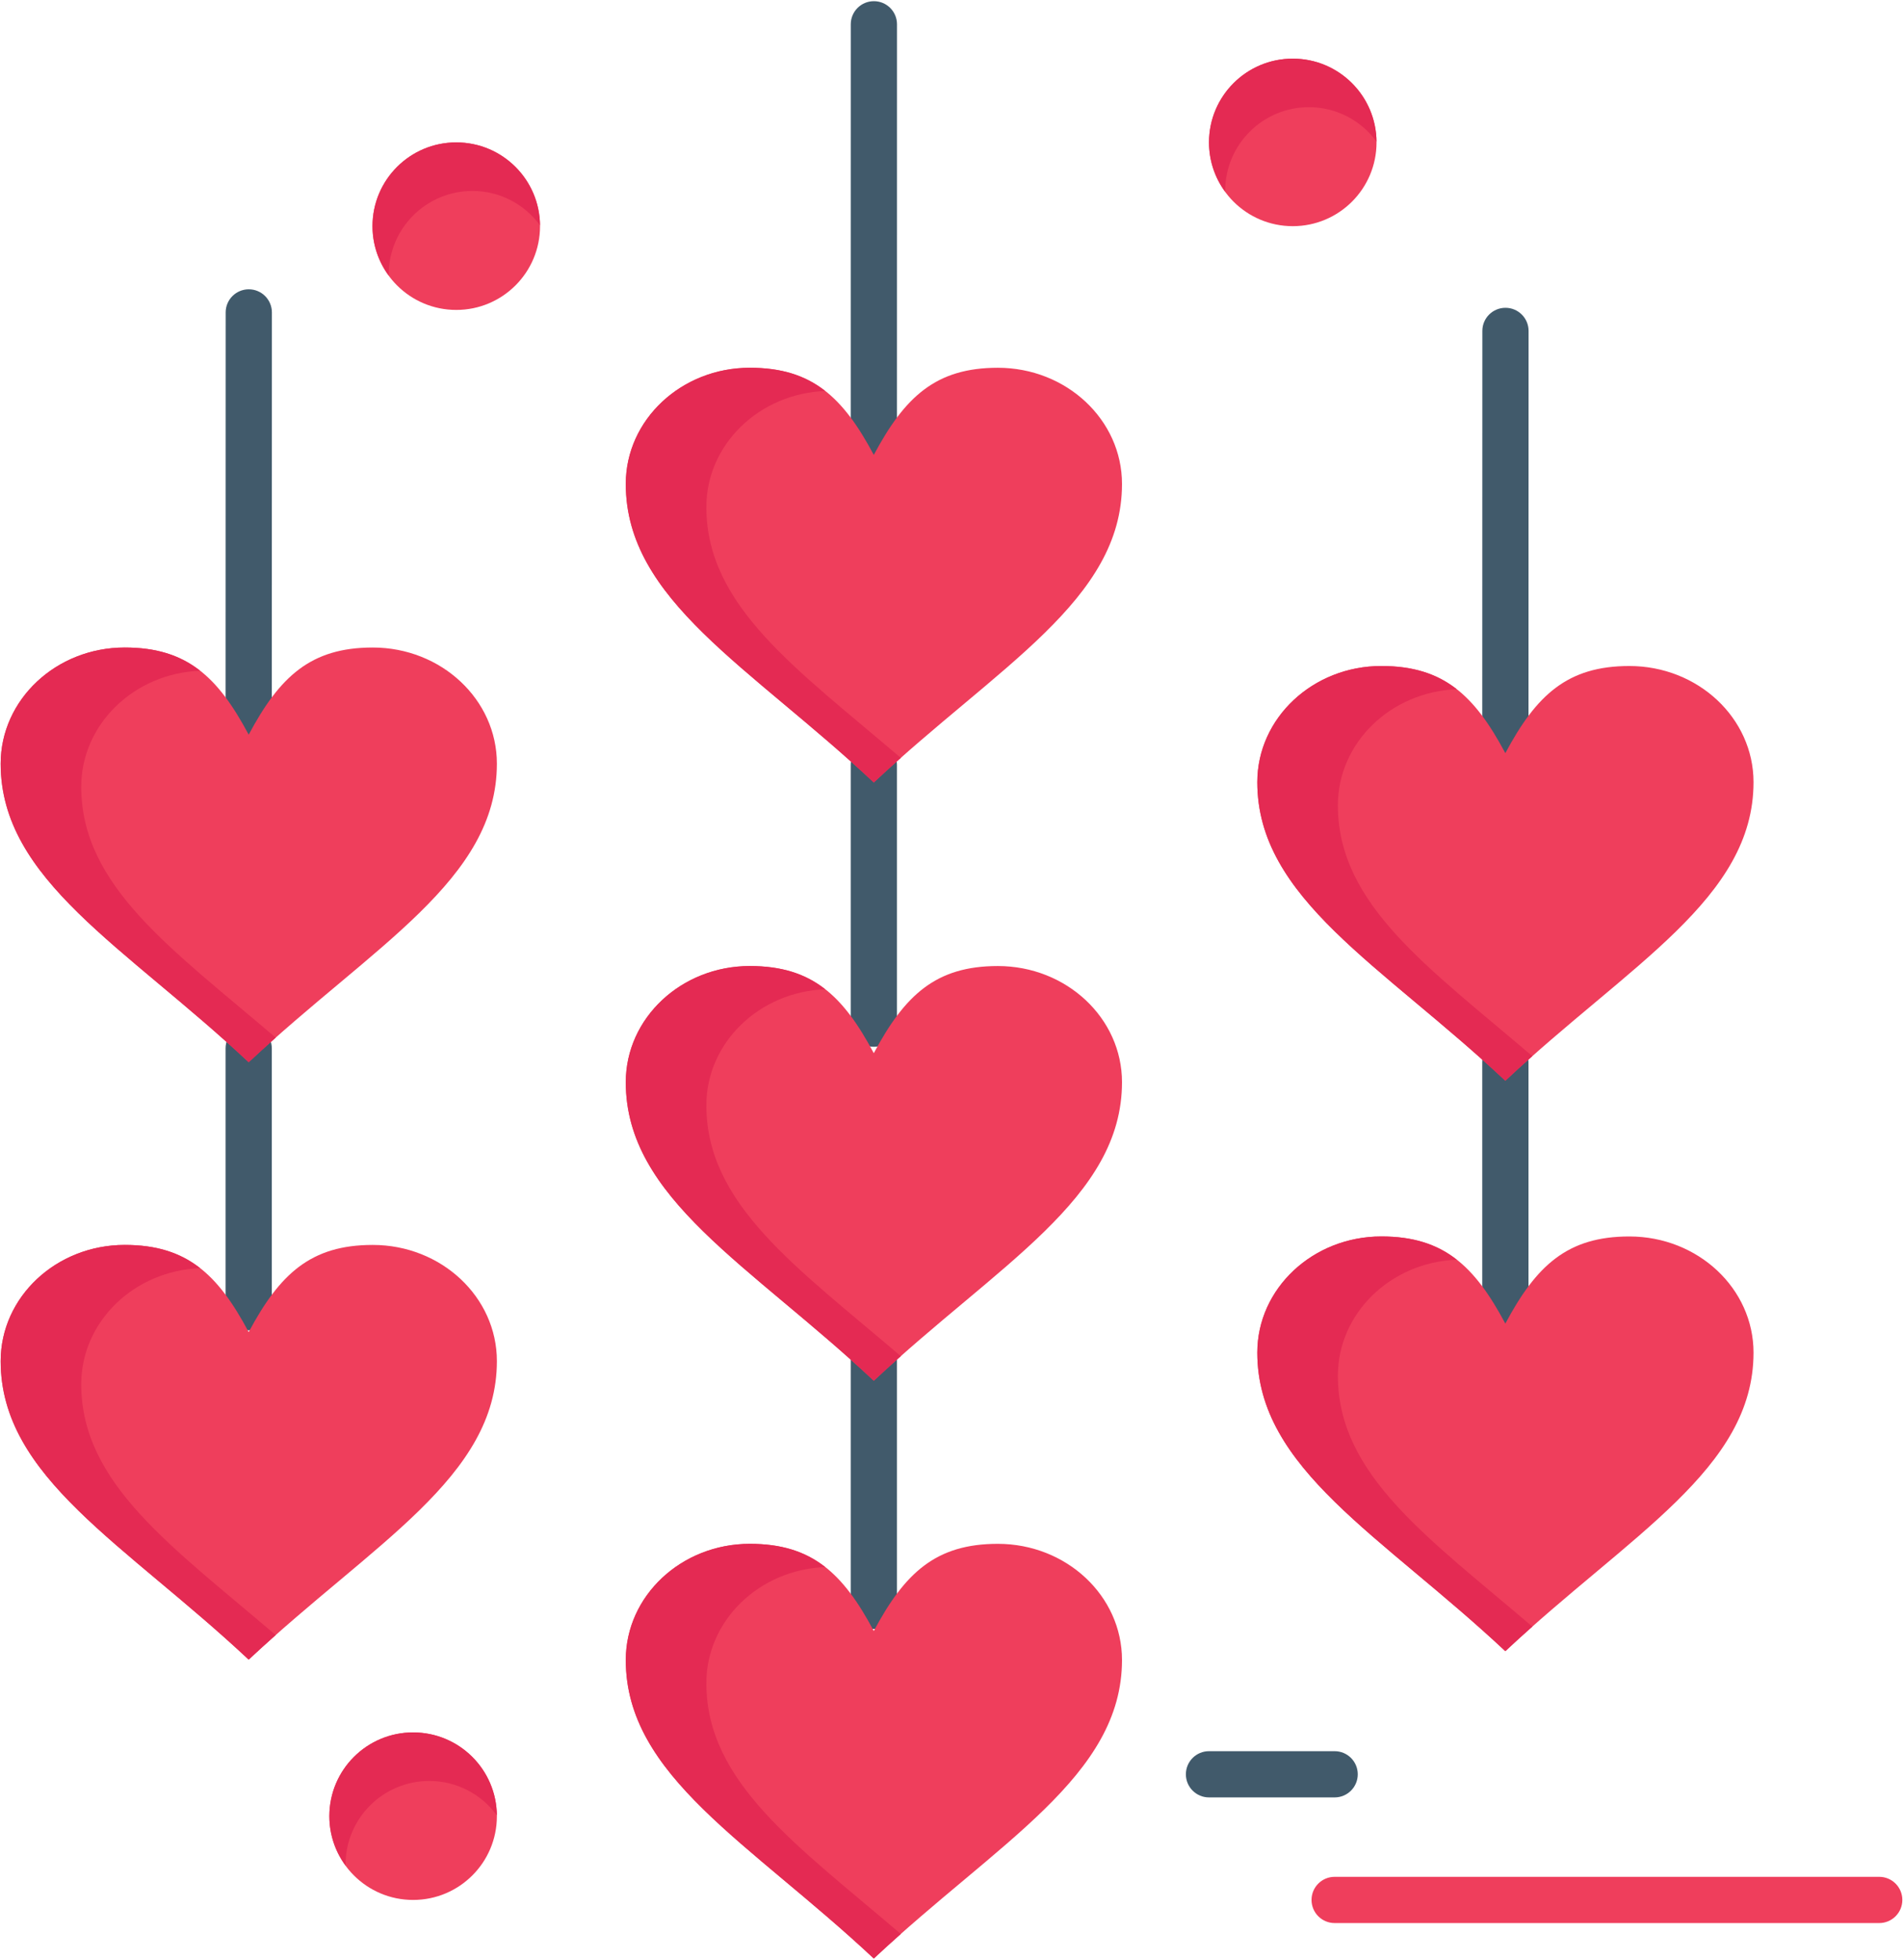 <svg width="804" height="828" viewBox="0 0 804 828" fill="none" xmlns="http://www.w3.org/2000/svg">
<path d="M636.004 327.98C630.607 327.979 626.236 323.605 626.238 318.213L626.279 139.813C626.281 134.42 630.652 130.049 636.045 130.049H636.047C641.441 130.051 645.812 134.424 645.811 139.816L645.77 318.217C645.768 323.609 641.395 327.98 636.004 327.98Z" fill="#415A6B"/>
<path d="M636.004 567.939C630.609 567.939 626.238 563.568 626.238 558.174V448.799C626.238 443.404 630.609 439.033 636.004 439.033C641.398 439.033 645.77 443.404 645.77 448.799V558.174C645.77 563.568 641.396 567.939 636.004 567.939Z" fill="#415A6B"/>
<path d="M369.187 198.43C363.793 198.428 359.422 194.057 359.422 188.662L359.441 10.264C359.443 4.871 363.814 0.5 369.207 0.5C369.209 0.5 369.207 0.5 369.209 0.5C374.602 0.5 378.975 4.873 378.973 10.266L378.953 188.664C378.953 194.059 374.58 198.43 369.187 198.43Z" fill="#415A6B"/>
<path d="M369.188 442.277C363.795 442.277 359.422 437.906 359.422 432.512V323.137C359.422 317.744 363.795 313.371 369.188 313.371C374.582 313.371 378.953 317.744 378.953 323.137V432.512C378.953 437.904 374.582 442.277 369.188 442.277Z" fill="#415A6B"/>
<path d="M369.188 688.273C363.795 688.273 359.422 683.902 359.422 678.508V570.91C359.422 565.516 363.795 561.145 369.188 561.145C374.582 561.145 378.953 565.516 378.953 570.91V678.508C378.953 683.9 374.582 688.273 369.188 688.273Z" fill="#415A6B"/>
<path d="M105.068 320.168C99.672 320.166 95.301 315.793 95.303 310.4L95.342 132C95.344 126.607 99.715 122.236 105.107 122.236C105.109 122.236 105.109 122.236 105.109 122.236C110.504 122.238 114.875 126.611 114.873 132.004L114.834 310.404C114.832 315.797 110.459 320.168 105.068 320.168Z" fill="#415A6B"/>
<path d="M105.068 562.08C99.674 562.08 95.303 557.709 95.303 552.314V442.939C95.303 437.545 99.674 433.174 105.068 433.174C110.461 433.174 114.834 437.545 114.834 442.939V552.314C114.834 557.709 110.459 562.08 105.068 562.08Z" fill="#415A6B"/>
<path d="M174.539 731.965C194.09 731.965 209.93 747.803 209.93 767.354C209.93 786.906 194.09 802.744 174.539 802.744C154.988 802.744 139.148 786.906 139.148 767.354C139.148 747.803 154.988 731.965 174.539 731.965Z" fill="#EF3E5C"/>
<path d="M145.984 787.861C145.984 768.311 161.824 752.473 181.375 752.473C193.107 752.473 203.473 758.201 209.912 766.988C209.711 747.609 193.965 731.965 174.539 731.965C154.988 731.965 139.148 747.803 139.148 767.353C139.148 775.172 141.713 782.373 146.004 788.229C146.002 788.105 145.984 787.984 145.984 787.861Z" fill="#E42A53"/>
<path d="M157.469 273.584C186.455 273.584 209.93 295.576 209.93 322.666C209.93 371.77 157.469 399.717 105.068 448.799C52.685 399.717 0.283 371.77 0.283 322.666C0.283 295.576 23.76 273.584 52.685 273.584C78.877 273.584 91.982 285.85 105.068 310.402C118.174 285.852 131.279 273.584 157.469 273.584Z" fill="#EF3E5C"/>
<path d="M34.324 332.432C34.324 306.025 56.631 284.475 84.545 283.4C76.205 276.873 66.193 273.584 52.684 273.584C23.756 273.584 0.281 295.576 0.281 322.666C0.281 371.77 52.684 399.717 105.066 448.799C108.877 445.23 112.686 441.783 116.477 438.422C72.631 400.939 34.324 374.412 34.324 332.432Z" fill="#E42A53"/>
<path d="M688.389 281.396C717.373 281.396 740.848 303.389 740.848 330.479C740.848 379.582 688.389 407.529 635.986 456.611C583.604 407.529 531.201 379.582 531.201 330.479C531.201 303.389 554.678 281.396 583.603 281.396C609.795 281.396 622.9 293.662 635.986 318.215C649.092 293.664 662.197 281.396 688.389 281.396Z" fill="#EF3E5C"/>
<path d="M565.242 340.244C565.242 313.838 587.549 292.287 615.463 291.213C607.123 284.686 597.111 281.396 583.602 281.396C554.674 281.396 531.199 303.389 531.199 330.479C531.199 379.582 583.602 407.529 635.984 456.611C639.795 453.043 643.604 449.596 647.395 446.234C603.549 408.752 565.242 382.225 565.242 340.244Z" fill="#E42A53"/>
<path d="M688.389 522.418C717.373 522.418 740.848 544.41 740.848 571.502C740.848 620.603 688.389 648.551 635.986 697.635C583.604 648.551 531.201 620.603 531.201 571.502C531.201 544.41 554.678 522.418 583.603 522.418C609.795 522.418 622.9 534.684 635.986 559.236C649.092 534.684 662.197 522.418 688.389 522.418Z" fill="#EF3E5C"/>
<path d="M565.242 581.268C565.242 554.861 587.549 533.309 615.463 532.236C607.123 525.707 597.111 522.418 583.602 522.418C554.674 522.418 531.199 544.41 531.199 571.502C531.199 620.603 583.602 648.551 635.984 697.635C639.795 694.064 643.604 690.619 647.395 687.256C603.549 649.775 565.242 623.246 565.242 581.268Z" fill="#E42A53"/>
<path d="M421.57 155.383C450.557 155.383 474.033 177.375 474.033 204.465C474.033 253.566 421.57 281.516 369.17 330.598C316.787 281.516 264.385 253.566 264.385 204.465C264.385 177.375 287.863 155.383 316.787 155.383C342.979 155.383 356.084 167.646 369.17 192.199C382.273 167.646 395.379 155.383 421.57 155.383Z" fill="#EF3E5C"/>
<path d="M298.426 214.23C298.426 187.824 320.732 166.273 348.648 165.199C340.309 158.67 330.295 155.383 316.787 155.383C287.861 155.383 264.385 177.375 264.385 204.465C264.385 253.566 316.787 281.516 369.17 330.598C372.98 327.029 376.789 323.582 380.582 320.221C336.734 282.738 298.426 256.209 298.426 214.23Z" fill="#E42A53"/>
<path d="M421.57 652.285C450.557 652.285 474.033 674.277 474.033 701.367C474.033 750.469 421.57 778.418 369.17 827.5C316.787 778.418 264.385 750.469 264.385 701.367C264.385 674.277 287.863 652.285 316.787 652.285C342.979 652.285 356.084 664.549 369.17 689.102C382.273 664.549 395.379 652.285 421.57 652.285Z" fill="#EF3E5C"/>
<path d="M298.426 711.133C298.426 684.727 320.732 663.176 348.648 662.102C340.309 655.572 330.295 652.285 316.787 652.285C287.861 652.285 264.385 674.277 264.385 701.367C264.385 750.469 316.787 778.418 369.17 827.5C372.98 823.932 376.789 820.484 380.582 817.123C336.734 779.641 298.426 753.111 298.426 711.133Z" fill="#E42A53"/>
<path d="M157.469 525.996C186.455 525.996 209.93 547.988 209.93 575.08C209.93 624.182 157.469 652.129 105.068 701.213C52.685 652.129 0.283 624.182 0.283 575.08C0.283 547.988 23.76 525.996 52.685 525.996C78.877 525.996 91.982 538.262 105.068 562.814C118.174 538.262 131.279 525.996 157.469 525.996Z" fill="#EF3E5C"/>
<path d="M34.324 584.846C34.324 558.439 56.631 536.887 84.545 535.814C76.205 529.285 66.193 525.996 52.684 525.996C23.756 525.996 0.281 547.988 0.281 575.08C0.281 624.182 52.684 652.129 105.066 701.213C108.877 697.643 112.686 694.197 116.477 690.834C72.631 653.354 34.324 626.824 34.324 584.846Z" fill="#E42A53"/>
<path d="M192.77 60.168C212.32 60.168 228.16 76.006 228.16 95.557C228.16 115.109 212.32 130.947 192.77 130.947C173.217 130.947 157.379 115.109 157.379 95.557C157.379 76.006 173.217 60.168 192.77 60.168Z" fill="#EF3E5C"/>
<path d="M164.215 116.064C164.215 96.514 180.053 80.676 199.605 80.676C211.338 80.676 221.701 86.404 228.141 95.191C227.941 75.812 212.195 60.168 192.77 60.168C173.217 60.168 157.379 76.006 157.379 95.557C157.379 103.375 159.943 110.576 164.234 116.432C164.232 116.309 164.215 116.189 164.215 116.064Z" fill="#E42A53"/>
<path d="M546.18 24.779C565.73 24.779 581.572 40.617 581.572 60.168C581.572 79.721 565.73 95.559 546.18 95.559C526.629 95.559 510.791 79.721 510.791 60.168C510.791 40.617 526.631 24.779 546.18 24.779Z" fill="#EF3E5C"/>
<path d="M517.627 80.676C517.627 61.125 533.465 45.287 553.016 45.287C564.75 45.287 575.113 51.016 581.553 59.803C581.354 40.424 565.607 24.779 546.18 24.779C526.629 24.779 510.791 40.617 510.791 60.168C510.791 67.986 513.355 75.188 517.647 81.043C517.643 80.92 517.627 80.799 517.627 80.676Z" fill="#E42A53"/>
<path d="M793.953 812.51H563.875C558.48 812.51 554.109 808.139 554.109 802.744C554.109 797.35 558.48 792.979 563.875 792.979H793.953C799.348 792.979 803.719 797.35 803.719 802.744C803.719 808.139 799.346 812.51 793.953 812.51Z" fill="#EF3E5C"/>
<path d="M563.875 759.424H510.789C505.395 759.424 501.023 755.053 501.023 749.658C501.023 744.264 505.395 739.893 510.789 739.893H563.875C569.27 739.893 573.641 744.264 573.641 749.658C573.641 755.053 569.27 759.424 563.875 759.424Z" fill="#415A6B"/>
<path d="M421.57 408.16C450.557 408.16 474.033 430.152 474.033 457.242C474.033 506.344 421.57 534.293 369.17 583.375C316.787 534.293 264.385 506.344 264.385 457.242C264.385 430.152 287.863 408.16 316.787 408.16C342.979 408.16 356.084 420.424 369.17 444.977C382.273 420.424 395.379 408.16 421.57 408.16Z" fill="#EF3E5C"/>
<path d="M298.426 467.008C298.426 440.602 320.732 419.051 348.648 417.977C340.309 411.449 330.295 408.16 316.787 408.16C287.861 408.16 264.385 430.152 264.385 457.242C264.385 506.344 316.787 534.293 369.17 583.375C372.98 579.807 376.789 576.359 380.582 572.998C336.734 535.516 298.426 508.986 298.426 467.008Z" fill="#E42A53"/>
</svg>
